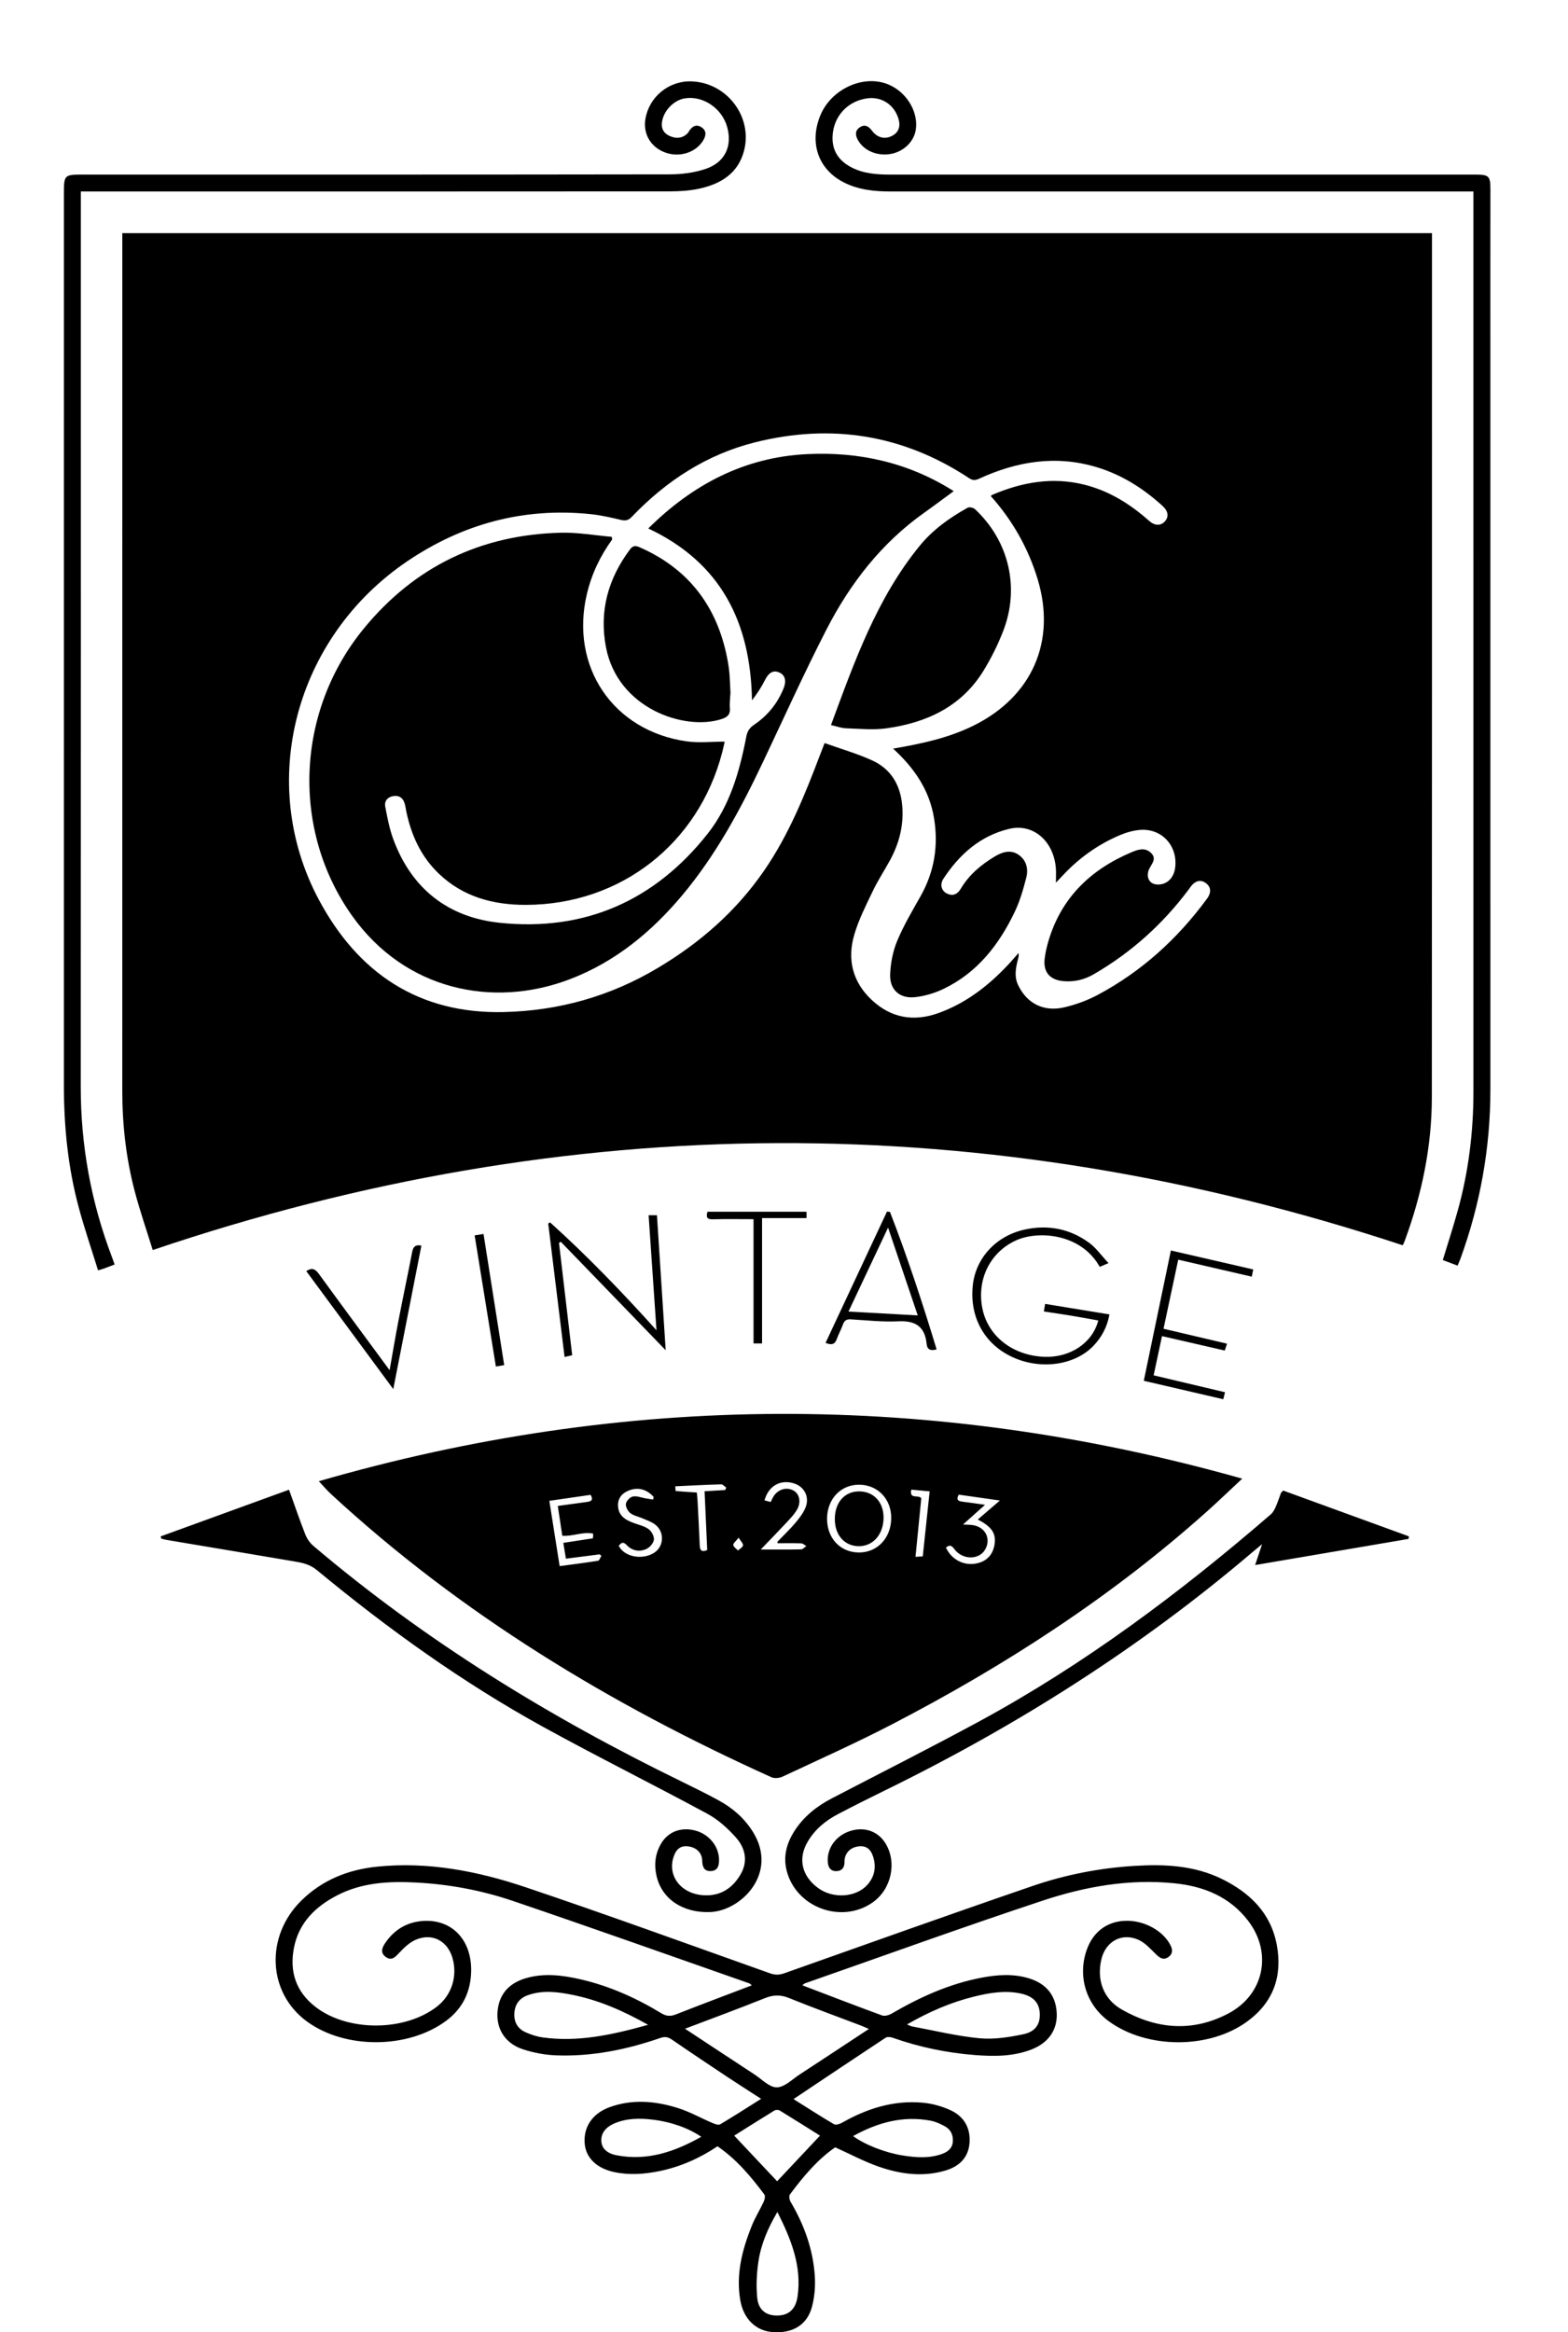 <?xml version="1.0" encoding="utf-8"?>
<!-- Generator: Adobe Illustrator 17.0.0, SVG Export Plug-In . SVG Version: 6.00 Build 0)  -->
<!DOCTYPE svg PUBLIC "-//W3C//DTD SVG 1.1//EN" "http://www.w3.org/Graphics/SVG/1.1/DTD/svg11.dtd">
<svg version="1.1" id="rxvintage_xA0_Image_1_" xmlns="http://www.w3.org/2000/svg" xmlns:xlink="http://www.w3.org/1999/xlink"
	 x="0px" y="0px" width="249.12px" height="370.32px" viewBox="0 0 249.12 370.32" enable-background="new 0 0 249.12 370.32"
	 xml:space="preserve">
<g>
	<path fill="none" d="M0.24,0.24c83.04,0,166.08,0,249.12,0c0,123.44,0,246.88,0,370.32c-83.04,0-166.08,0-249.12,0
		C0.24,247.12,0.24,123.68,0.24,0.24z M19.433,37.023c0,0.486,0,0.875,0,1.265c0,44.955,0.005,89.909-0.006,134.864
		c-0.001,5.426,0.599,10.778,1.981,16.018c0.83,3.145,1.9,6.227,2.856,9.319c66.291-22.405,132.38-22.617,198.599-0.754
		c0.097-0.207,0.212-0.415,0.293-0.634c2.72-7.373,4.326-14.975,4.331-22.845c0.033-45.354,0.021-90.709,0.024-136.063
		c0-0.379,0-0.758,0-1.17C158.093,37.023,88.868,37.023,19.433,37.023z M50.652,235.197c0.715,0.757,1.278,1.429,1.917,2.019
		c20.685,19.105,44.435,33.448,69.984,44.982c0.487,0.22,1.271,0.145,1.776-0.092c5.821-2.727,11.697-5.352,17.4-8.31
		c17.985-9.326,34.898-20.269,50.044-33.809c1.837-1.642,3.61-3.355,5.588-5.198C148.248,220.937,99.482,221.089,50.652,235.197z
		 M127.465,315.237c0.256-0.185,0.341-0.28,0.445-0.317c12.585-4.401,25.123-8.943,37.777-13.135
		c6.734-2.231,13.723-3.47,20.9-2.745c4.669,0.471,8.787,2.132,11.722,5.966c3.9,5.096,2.508,11.726-3.149,14.706
		c-5.718,3.012-11.444,2.5-16.936-0.627c-2.923-1.664-4.007-4.69-3.245-7.952c0.662-2.833,3.183-4.289,5.853-3.137
		c1.103,0.476,1.992,1.507,2.89,2.376c0.594,0.574,1.16,0.893,1.888,0.398c0.654-0.444,0.747-1.065,0.401-1.791
		c-1.145-2.397-4.259-4.107-7.294-3.979c-2.849,0.12-5.019,1.747-6.028,4.521c-1.536,4.22-0.157,8.769,3.461,11.418
		c6.058,4.436,15.966,4.469,22.011,0.041c4.137-3.031,5.611-7.168,4.698-12.124c-0.933-5.068-4.247-8.288-8.684-10.479
		c-4.412-2.179-9.153-2.393-13.946-2.098c-5.535,0.34-10.961,1.401-16.185,3.193c-13.177,4.519-26.296,9.203-39.427,13.853
		c-0.807,0.286-1.472,0.297-2.281,0.01c-12.901-4.584-25.769-9.27-38.743-13.638c-7.644-2.574-15.531-4.131-23.696-3.294
		c-4.594,0.471-8.688,2.11-12.015,5.378c-5.791,5.689-5.368,14.627,0.867,19.192c6.067,4.442,16.055,4.395,22.116-0.083
		c2.48-1.832,3.771-4.297,3.969-7.338c0.35-5.372-2.997-8.989-7.909-8.505c-2.441,0.241-4.36,1.457-5.741,3.502
		c-0.523,0.775-0.774,1.577,0.127,2.203c0.908,0.631,1.459,0.036,2.099-0.65c0.769-0.824,1.656-1.679,2.667-2.107
		c2.6-1.102,5.023,0.19,5.808,2.889c0.841,2.892-0.122,5.924-2.458,7.734c-5.119,3.968-14.119,4.019-19.255,0.087
		c-3.15-2.412-4.22-5.648-3.462-9.46c0.787-3.959,3.403-6.503,6.857-8.289c3.941-2.038,8.195-2.26,12.506-2.037
		c5.259,0.272,10.423,1.231,15.386,2.915c12.549,4.258,25.034,8.704,37.543,13.08c0.136,0.048,0.243,0.178,0.443,0.332
		c-4.08,1.554-8.077,3.05-12.048,4.612c-0.863,0.34-1.522,0.308-2.331-0.183c-4.018-2.437-8.275-4.34-12.874-5.393
		c-2.866-0.656-5.759-1.015-8.654-0.167c-2.835,0.83-4.358,2.732-4.504,5.527c-0.137,2.614,1.28,4.84,4.014,5.747
		c1.682,0.558,3.497,0.903,5.267,0.972c5.698,0.22,11.211-0.897,16.576-2.752c0.732-0.253,1.233-0.177,1.853,0.248
		c2.932,2.014,5.891,3.989,8.854,5.958c1.725,1.146,3.475,2.253,5.328,3.451c-2.232,1.404-4.343,2.766-6.501,4.048
		c-0.267,0.158-0.816-0.032-1.181-0.187c-1.87-0.796-3.665-1.816-5.592-2.416c-3.567-1.111-7.226-1.429-10.835-0.105
		c-2.726,1-4.148,3.179-3.92,5.79c0.195,2.233,1.896,3.9,4.648,4.494c2.427,0.524,4.848,0.346,7.259-0.152
		c3.325-0.687,6.369-2.044,9.194-3.934c3.03,2.076,5.311,4.798,7.441,7.655c0.173,0.233,0.057,0.804-0.098,1.137
		c-0.605,1.302-1.379,2.531-1.911,3.859c-1.515,3.786-2.531,7.676-1.812,11.807c0.515,2.958,2.476,4.851,5.134,5.044
		c3.189,0.232,5.485-1.125,6.255-4.023c0.412-1.552,0.553-3.245,0.45-4.851c-0.274-4.257-1.697-8.183-3.869-11.85
		c-0.178-0.301-0.259-0.899-0.084-1.135c2.127-2.858,4.412-5.574,7.194-7.48c2.362,1.066,4.518,2.22,6.796,3.026
		c3.475,1.229,7.074,1.739,10.711,0.66c2.119-0.628,3.605-1.964,3.822-4.274c0.225-2.398-0.815-4.279-2.966-5.284
		c-1.38-0.644-2.943-1.078-4.459-1.216c-4.613-0.419-8.843,0.918-12.825,3.185c-0.364,0.207-0.987,0.403-1.273,0.235
		c-2.165-1.273-4.276-2.638-6.431-3.991c4.92-3.287,9.76-6.532,14.624-9.74c0.259-0.171,0.762-0.131,1.091-0.015
		c4.245,1.499,8.618,2.413,13.097,2.761c3.038,0.236,6.085,0.246,8.996-0.884c2.712-1.052,4.135-3.129,4.011-5.771
		c-0.131-2.803-1.647-4.7-4.474-5.545c-2.481-0.742-4.992-0.557-7.482-0.083c-5.126,0.975-9.8,3.098-14.282,5.707
		c-0.427,0.249-1.096,0.438-1.517,0.284C135.938,318.49,131.769,316.877,127.465,315.237z M12.84,30.407c0.744,0,1.297,0,1.85,0
		c30.558,0,61.117,0.006,91.675-0.018c1.59-0.001,3.216-0.099,4.762-0.439c3.38-0.744,6.146-2.399,7.084-6.018
		c1.418-5.467-2.825-10.916-8.499-11.012c-3.528-0.059-6.602,2.506-7.176,5.989c-0.389,2.359,0.859,4.467,3.142,5.305
		c2.281,0.837,4.867,0.019,6.032-1.899c0.471-0.775,0.591-1.539-0.252-2.102c-0.787-0.525-1.44-0.203-1.932,0.532
		c-0.111,0.166-0.206,0.352-0.349,0.484c-0.838,0.776-1.796,0.805-2.783,0.363c-0.895-0.401-1.345-1.1-1.233-2.109
		c0.202-1.822,1.834-3.562,3.621-3.86c2.89-0.482,5.92,1.557,6.749,4.54c0.849,3.054-0.349,5.638-3.459,6.67
		c-1.781,0.591-3.751,0.849-5.636,0.852c-31.038,0.05-62.077,0.036-93.115,0.036c-3.169,0-3.168,0-3.168,3.208
		c0,47.117,0.003,94.235-0.003,141.352c-0.001,6.586,0.644,13.098,2.364,19.464c0.902,3.337,2.025,6.613,3.063,9.966
		c0.479-0.142,0.706-0.196,0.924-0.276c0.557-0.204,1.11-0.42,1.712-0.649c-0.16-0.445-0.288-0.818-0.428-1.186
		c-3.321-8.72-4.963-17.733-4.957-27.076c0.027-46.837,0.012-93.675,0.012-140.513C12.84,31.538,12.84,31.064,12.84,30.407z
		 M231.576,200.97c0.189-0.455,0.338-0.776,0.458-1.108c3.158-8.684,4.757-17.641,4.755-26.888
		c-0.008-38.875-0.003-77.75-0.003-116.625c0-8.719-0.007-17.438,0.006-26.157c0.003-2.246-0.188-2.473-2.434-2.473
		c-13.438-0.001-26.876,0-40.315,0c-17.518,0-35.035-0.001-52.553,0.001c-2.134,0-4.245-0.131-6.188-1.133
		c-1.979-1.02-3.112-2.593-3.03-4.893c0.113-3.159,2.324-5.615,5.445-6.071c2.159-0.316,4.079,0.794,4.885,2.822
		c0.553,1.393,0.299,2.444-0.739,3.05c-1.198,0.699-2.457,0.432-3.345-0.767c-0.531-0.717-1.155-1.037-1.935-0.503
		c-0.776,0.532-0.693,1.27-0.276,2.015c0.938,1.678,3.037,2.575,5.18,2.208c1.992-0.34,3.628-1.853,3.976-3.677
		c0.593-3.109-1.657-6.577-4.916-7.577c-3.888-1.194-8.589,1.168-10.218,5.133c-1.789,4.357-0.323,8.559,3.703,10.618
		c2.385,1.22,4.956,1.46,7.576,1.46c30.236,0,60.472,0,90.708,0c0.547,0,1.095,0,1.777,0c0,0.573,0,1.002,0,1.43
		c0,47.154-0.002,94.308,0.002,141.461c0.001,6.39-0.766,12.68-2.469,18.842c-0.73,2.642-1.582,5.251-2.399,7.942
		C229.974,200.365,230.712,200.644,231.576,200.97z M203.867,236.682c-0.242,0.258-0.32,0.305-0.345,0.372
		c-0.284,0.746-0.526,1.51-0.85,2.238c-0.188,0.422-0.431,0.872-0.772,1.167c-14.406,12.44-29.584,23.807-46.361,32.894
		c-7.724,4.184-15.572,8.139-23.366,12.192c-2.419,1.258-4.497,2.904-5.975,5.227c-1.203,1.89-1.775,3.937-1.236,6.17
		c1.431,5.921,8.727,8.638,13.704,5.121c2.976-2.103,3.885-6.38,1.997-9.401c-1.201-1.923-3.389-2.657-5.662-1.9
		c-2.222,0.74-3.641,2.741-3.484,4.895c0.064,0.881,0.456,1.48,1.393,1.452c0.865-0.026,1.265-0.581,1.262-1.432
		c0-0.08-0.007-0.16-0.001-0.24c0.093-1.239,0.94-2.093,2.232-2.255c1.148-0.144,1.91,0.367,2.313,1.614
		c0.534,1.653,0.249,3.184-0.904,4.478c-1.809,2.033-5.452,2.254-7.817,0.53c-2.615-1.906-3.255-4.669-1.675-7.361
		c1.147-1.955,2.837-3.348,4.816-4.384c2.406-1.259,4.832-2.481,7.272-3.673c21.066-10.29,40.737-22.732,58.61-37.952
		c0.404-0.344,0.818-0.677,1.502-1.242c-0.428,1.279-0.736,2.199-1.11,3.316c8.247-1.405,16.314-2.779,24.381-4.153
		c0.019-0.133,0.038-0.266,0.057-0.399C217.154,241.521,210.461,239.083,203.867,236.682z M25.531,243.959
		c0.03,0.118,0.061,0.236,0.091,0.354c0.27,0.068,0.537,0.154,0.811,0.2c6.815,1.147,13.633,2.281,20.446,3.442
		c1.25,0.213,2.369,0.449,3.502,1.385c11.267,9.311,23.114,17.827,35.937,24.881c8.607,4.735,17.414,9.106,26.057,13.778
		c1.709,0.924,3.258,2.317,4.555,3.782c1.486,1.677,1.961,3.769,0.71,5.887c-1.329,2.25-3.291,3.463-5.958,3.267
		c-3.493-0.257-5.636-3.053-4.682-6.033c0.427-1.335,1.162-1.872,2.353-1.718c1.293,0.166,2.179,1.014,2.211,2.264
		c0.025,0.984,0.314,1.714,1.402,1.654c1.089-0.061,1.286-0.895,1.274-1.818c-0.025-2.101-1.575-4.018-3.736-4.605
		c-2.286-0.62-4.37,0.163-5.493,2.099c-0.927,1.598-1.11,3.329-0.701,5.103c0.845,3.671,4.177,5.876,8.471,5.735
		c4.954-0.163,10.958-6.169,6.825-12.764c-1.349-2.153-3.213-3.77-5.423-4.971c-1.894-1.03-3.828-1.99-5.767-2.934
		c-21.001-10.221-40.788-22.341-58.637-37.487c-0.545-0.462-1.004-1.134-1.267-1.801c-0.89-2.26-1.673-4.563-2.593-7.113
		C39.069,239.035,32.3,241.497,25.531,243.959z M176.117,200.569c-1.154-1.232-1.985-2.438-3.102-3.25
		c-3.064-2.228-6.552-2.893-10.247-2.072c-4.562,1.014-7.772,4.552-8.217,8.896c-0.515,5.022,1.851,9.287,6.293,11.342
		c4.455,2.061,9.868,1.335,12.847-1.753c1.32-1.369,2.203-2.975,2.577-5.018c-3.461-0.567-6.794-1.113-10.217-1.673
		c-0.078,0.459-0.134,0.789-0.205,1.207c1.512,0.229,2.93,0.43,4.341,0.663c1.435,0.237,2.865,0.507,4.306,0.764
		c-0.919,3.577-4.477,5.923-8.55,5.771c-5.092-0.19-9.065-3.337-9.895-7.837c-0.848-4.599,1.357-8.854,5.428-10.673
		c3.515-1.571,10.292-1.076,13.247,4.223C175.033,201.028,175.35,200.893,176.117,200.569z M103.05,192.965
		c0.418,6.101,0.828,12.07,1.253,18.268c-5.488-6.096-11.005-11.815-16.913-17.136c-0.097,0.063-0.193,0.125-0.29,0.188
		c0.862,7.031,1.725,14.062,2.599,21.184c0.517-0.116,0.844-0.19,1.211-0.272c-0.706-6.005-1.402-11.922-2.098-17.839
		c0.097-0.057,0.194-0.115,0.292-0.172c5.473,5.656,10.947,11.312,16.66,17.216c-0.474-7.331-0.929-14.362-1.387-21.436
		C103.938,192.965,103.59,192.965,103.05,192.965z M187.194,200.02c3.971,0.918,7.797,1.802,11.678,2.699
		c0.083-0.399,0.145-0.698,0.239-1.145c-4.373-1.006-8.699-2.002-13.084-3.011c-1.469,7.057-2.887,13.871-4.306,20.689
		c4.314,1.001,8.453,1.962,12.63,2.931c0.095-0.388,0.169-0.689,0.273-1.112c-3.765-0.891-7.479-1.771-11.338-2.685
		c0.446-2.091,0.882-4.131,1.329-6.227c3.41,0.784,6.665,1.533,9.968,2.292c0.123-0.364,0.221-0.656,0.367-1.088
		c-3.382-0.795-6.699-1.575-10.093-2.373C185.633,207.351,186.387,203.81,187.194,200.02z M148.808,214.268
		c-2.248-7.406-4.642-14.684-7.412-21.831c-0.158-0.02-0.315-0.041-0.473-0.061c-3.251,6.946-6.501,13.892-9.76,20.854
		c1.024,0.434,1.501,0.185,1.791-0.625c0.282-0.788,0.7-1.527,0.979-2.316c0.225-0.636,0.585-0.833,1.249-0.793
		c2.515,0.149,5.042,0.434,7.546,0.31c2.737-0.135,4.233,0.857,4.496,3.618C147.308,214.299,147.857,214.536,148.808,214.268z
		 M62.482,220.572c1.525-7.777,2.995-15.272,4.468-22.784c-0.888-0.184-1.293,0.122-1.457,0.974
		c-0.695,3.605-1.463,7.196-2.159,10.801c-0.519,2.685-0.968,5.383-1.436,8.004c-3.757-5.101-7.534-10.196-11.265-15.324
		c-0.596-0.819-1.152-0.954-1.973-0.404C53.245,208.052,57.797,214.222,62.482,220.572z M119.72,193.588c0,6.597,0,13.163,0,19.735
		c0.627,0,0.974,0,1.354,0c0-6.627,0-13.198,0-19.905c2.353,0,4.688,0,7.063,0c0-0.409,0.009-0.681-0.007-0.952
		c-0.003-0.058-0.096-0.111-0.045-0.056c-5.321,0-10.535,0-15.687,0c-0.282,1.025,0.067,1.219,0.869,1.197
		C115.295,193.551,117.326,193.588,119.72,193.588z M80.106,216.764c-1.111-7.046-2.192-13.897-3.284-20.825
		c-0.543,0.086-0.946,0.15-1.412,0.224c1.136,7.009,2.246,13.862,3.374,20.827C79.23,216.914,79.6,216.85,80.106,216.764z"/>
	<path d="M19.433,37.023c69.435,0,138.66,0,208.078,0c0,0.412,0,0.791,0,1.17c-0.003,45.354,0.009,90.709-0.024,136.063
		c-0.006,7.87-1.611,15.472-4.331,22.845c-0.081,0.22-0.196,0.427-0.293,0.634c-66.219-21.864-132.308-21.651-198.599,0.754
		c-0.957-3.093-2.027-6.174-2.856-9.319c-1.382-5.24-1.982-10.592-1.981-16.018c0.01-44.955,0.006-89.909,0.006-134.864
		C19.433,37.898,19.433,37.509,19.433,37.023z M141.893,118.871c4.499-0.767,8.827-1.688,12.841-3.683
		c9.236-4.591,13.113-13.352,10.126-23.216c-1.485-4.904-3.97-9.312-7.452-13.214c0.109-0.078,0.197-0.167,0.304-0.212
		c4.714-1.996,9.546-2.855,14.62-1.572c3.937,0.996,7.25,3.076,10.248,5.742c0.876,0.779,1.806,0.793,2.448,0.12
		c0.708-0.742,0.61-1.649-0.326-2.502c-3.082-2.809-6.539-4.987-10.564-6.182c-6.425-1.908-12.568-0.889-18.534,1.839
		c-0.577,0.264-0.995,0.359-1.623-0.056c-10.495-6.93-21.913-8.734-34.035-5.694c-7.669,1.923-14.101,6.116-19.549,11.809
		c-0.553,0.578-1.003,0.683-1.751,0.504c-1.59-0.381-3.199-0.748-4.821-0.915c-10.612-1.094-20.319,1.534-29.101,7.471
		c-17.891,12.096-23.983,35.2-14.062,53.761c6.22,11.637,15.875,18.14,29.348,17.833c8.705-0.198,16.889-2.467,24.491-6.998
		c6.757-4.027,12.47-9.023,16.922-15.491c3.909-5.68,6.458-12.01,8.883-18.404c0.191-0.504,0.39-1.004,0.707-1.819
		c2.607,0.932,5.142,1.658,7.518,2.734c3.01,1.363,4.529,3.892,4.812,7.197c0.265,3.095-0.46,5.949-1.923,8.641
		c-0.896,1.65-1.937,3.227-2.746,4.916c-1.083,2.26-2.238,4.529-2.943,6.918c-1.165,3.944-0.275,7.553,2.799,10.41
		c3.065,2.849,6.634,3.47,10.569,2.056c4.315-1.55,7.83-4.259,10.947-7.542c0.612-0.645,1.185-1.328,1.776-1.994
		c0.076,0.368,0.003,0.631-0.065,0.896c-0.362,1.404-0.67,2.793,0.009,4.21c1.391,2.903,4.044,4.291,7.352,3.513
		c1.806-0.425,3.613-1.081,5.25-1.951c6.964-3.702,12.673-8.878,17.342-15.217c0.118-0.16,0.235-0.325,0.325-0.502
		c0.403-0.785,0.276-1.504-0.416-2.03c-0.743-0.565-1.501-0.456-2.153,0.206c-0.223,0.226-0.395,0.501-0.586,0.757
		c-4.126,5.514-9.136,10.035-15.105,13.488c-1.503,0.87-3.094,1.25-4.825,1.097c-2.17-0.191-3.245-1.455-2.968-3.629
		c0.12-0.946,0.337-1.89,0.611-2.804c2.068-6.89,6.756-11.338,13.243-14.062c0.988-0.415,2.098-0.776,3.038,0.136
		c0.977,0.947,0.07,1.744-0.303,2.572c-0.049,0.109-0.1,0.22-0.129,0.335c-0.338,1.319,0.431,2.223,1.785,2.102
		c1.333-0.119,2.283-1.14,2.479-2.665c0.438-3.411-2.053-6.218-5.47-6.007c-1.128,0.07-2.288,0.406-3.336,0.85
		c-3.543,1.502-6.6,3.725-9.211,6.556c-0.244,0.265-0.494,0.525-0.927,0.985c0-0.966,0.04-1.608-0.006-2.244
		c-0.315-4.345-3.584-7.223-7.417-6.307c-4.588,1.097-7.904,4.043-10.444,7.907c-0.615,0.935-0.329,1.926,0.545,2.356
		c0.972,0.478,1.694,0.106,2.214-0.769c1.325-2.228,3.251-3.83,5.437-5.133c1.172-0.699,2.478-1.107,3.727-0.253
		c1.264,0.865,1.589,2.251,1.235,3.635c-0.473,1.844-1.011,3.71-1.828,5.42c-2.501,5.233-5.951,9.683-11.326,12.251
		c-1.413,0.675-3.005,1.154-4.558,1.314c-2.41,0.248-4.004-1.191-3.916-3.604c0.066-1.794,0.427-3.674,1.114-5.325
		c1.023-2.458,2.402-4.774,3.715-7.102c2.19-3.883,2.863-7.996,2.146-12.379C147.668,125.46,145.284,121.972,141.893,118.871z"/>
	<path d="M50.652,235.197c48.831-14.107,97.597-14.26,146.709-0.406c-1.978,1.843-3.751,3.556-5.588,5.198
		c-15.146,13.54-32.059,24.482-50.044,33.809c-5.703,2.958-11.579,5.583-17.4,8.31c-0.505,0.237-1.289,0.312-1.776,0.092
		c-25.549-11.535-49.299-25.878-69.984-44.982C51.93,236.626,51.366,235.953,50.652,235.197z M136.436,246.516
		c2.942,0.024,5.124-2.276,5.158-5.436c0.033-3.049-2.149-5.324-5.11-5.327c-2.911-0.003-5.064,2.272-5.082,5.372
		C131.384,244.239,133.487,246.491,136.436,246.516z M89.497,244.988c1.652-0.253,3.181-0.488,4.711-0.722
		c0.012-0.245,0.025-0.49,0.037-0.736c-1.575-0.38-3.25,0.468-4.91,0.326c-0.239-1.582-0.469-3.105-0.714-4.732
		c1.604-0.22,3.1-0.428,4.597-0.629c0.63-0.085,1.137-0.236,0.616-1.133c-2.126,0.309-4.281,0.622-6.558,0.952
		c0.555,3.507,1.088,6.881,1.639,10.365c2.099-0.282,4.11-0.53,6.11-0.853c0.21-0.034,0.349-0.511,0.52-0.782
		c-0.092-0.077-0.183-0.155-0.275-0.232c-1.765,0.226-3.53,0.452-5.359,0.687C89.769,246.634,89.647,245.897,89.497,244.988z
		 M150.289,245.732c0.811,1.786,2.6,2.804,4.47,2.582c1.798-0.213,2.944-1.277,3.24-3.01c0.305-1.785-0.408-2.877-2.654-4.021
		c1.107-0.95,2.201-1.891,3.516-3.02c-2.4-0.342-4.479-0.638-6.538-0.931c-0.406,0.72-0.199,1.017,0.5,1.103
		c1.167,0.143,2.33,0.32,3.679,0.509c-1.221,1.091-2.289,2.046-3.5,3.128c0.747,0.05,1.231,0.032,1.694,0.121
		c1.904,0.364,2.765,2.186,1.835,3.831c-0.957,1.691-3.571,1.711-4.883-0.018C151.246,245.476,150.942,245.191,150.289,245.732z
		 M122.45,238.497c0.149-0.31,0.242-0.528,0.355-0.734c0.687-1.244,2.11-1.718,3.256-1.089c0.97,0.532,1.26,1.863,0.553,3.064
		c-0.399,0.678-0.954,1.276-1.496,1.857c-1.32,1.415-2.672,2.8-4.252,4.448c2.376,0,4.399,0.021,6.42-0.024
		c0.277-0.006,0.547-0.343,0.821-0.526c-0.269-0.148-0.533-0.415-0.807-0.425c-1.258-0.046-2.519-0.02-3.763-0.02
		c-0.013-0.179-0.032-0.229-0.016-0.246c0.94-0.979,1.933-1.914,2.811-2.947c0.637-0.75,1.275-1.566,1.642-2.463
		c0.684-1.671-0.164-3.312-1.804-3.84c-2.157-0.694-4.082,0.378-4.707,2.687C121.756,238.316,122.052,238.393,122.45,238.497z
		 M103.772,238.113c0.026-0.141,0.053-0.282,0.079-0.424c-1.128-1.237-2.522-1.601-3.988-0.999
		c-1.052,0.432-1.706,1.203-1.672,2.384c0.047,1.646,1.216,2.299,2.562,2.783c0.786,0.282,1.655,0.475,2.304,0.955
		c0.462,0.342,0.888,1.124,0.834,1.66c-0.053,0.533-0.626,1.211-1.146,1.461c-1.128,0.541-2.295,0.338-3.186-0.603
		c-0.583-0.616-0.889-0.334-1.253,0.13c0.907,1.786,3.725,2.262,5.569,1.136c1.655-1.01,1.748-3.414,0.152-4.564
		c-0.571-0.411-1.274-0.644-1.929-0.93c-0.656-0.287-1.419-0.421-1.962-0.844c-0.4-0.311-0.767-1.018-0.696-1.479
		c0.069-0.452,0.663-1.07,1.114-1.156c0.633-0.121,1.347,0.185,2.027,0.303C102.976,237.994,103.374,238.051,103.772,238.113z
		 M107.287,236.006c0.033,0.392,0.035,0.749,0.068,0.752c1.099,0.097,2.201,0.161,3.353,0.233c0.044,0.472,0.099,0.905,0.121,1.34
		c0.121,2.35,0.245,4.701,0.343,7.052c0.032,0.761,0.273,1.134,1.189,0.747c-0.138-3.065-0.277-6.151-0.421-9.339
		c1.175-0.07,2.227-0.132,3.279-0.195c0.054-0.128,0.108-0.257,0.162-0.385c-0.268-0.181-0.542-0.524-0.805-0.516
		C112.189,235.76,109.803,235.889,107.287,236.006z M146.372,237.904c-0.295,2.985-0.603,6.089-0.921,9.3
		c0.489-0.029,0.816-0.048,1.155-0.067c0.368-3.471,0.724-6.83,1.095-10.326c-1.056-0.1-1.979-0.187-2.921-0.276
		C144.459,238.167,145.894,237.262,146.372,237.904z M117.355,244.165c-0.433,0.555-0.877,0.877-0.852,1.158
		c0.027,0.313,0.481,0.588,0.748,0.88c0.282-0.269,0.737-0.507,0.795-0.818C118.098,245.108,117.708,244.75,117.355,244.165z"/>
	<path d="M127.465,315.237c4.305,1.639,8.474,3.252,12.671,4.787c0.421,0.154,1.09-0.035,1.517-0.284
		c4.482-2.609,9.155-4.732,14.282-5.707c2.491-0.474,5.001-0.658,7.482,0.083c2.827,0.845,4.342,2.741,4.474,5.545
		c0.124,2.642-1.3,4.719-4.011,5.771c-2.911,1.129-5.958,1.12-8.996,0.884c-4.479-0.348-8.852-1.262-13.097-2.761
		c-0.328-0.116-0.831-0.156-1.091,0.015c-4.865,3.208-9.705,6.453-14.624,9.74c2.155,1.353,4.266,2.718,6.431,3.991
		c0.286,0.168,0.909-0.028,1.273-0.235c3.981-2.267,8.212-3.603,12.825-3.185c1.516,0.138,3.079,0.571,4.459,1.216
		c2.151,1.004,3.191,2.886,2.966,5.284c-0.217,2.311-1.703,3.646-3.822,4.274c-3.637,1.078-7.236,0.569-10.711-0.66
		c-2.279-0.806-4.435-1.96-6.796-3.026c-2.782,1.906-5.067,4.622-7.194,7.48c-0.175,0.236-0.095,0.834,0.084,1.135
		c2.172,3.667,3.595,7.593,3.869,11.85c0.103,1.606-0.038,3.299-0.45,4.851c-0.77,2.898-3.066,4.255-6.255,4.023
		c-2.658-0.193-4.619-2.086-5.134-5.044c-0.719-4.131,0.297-8.021,1.812-11.807c0.531-1.328,1.306-2.558,1.911-3.859
		c0.155-0.333,0.271-0.904,0.098-1.137c-2.13-2.856-4.41-5.578-7.441-7.655c-2.825,1.89-5.869,3.247-9.194,3.934
		c-2.411,0.498-4.832,0.676-7.259,0.152c-2.752-0.595-4.453-2.261-4.648-4.494c-0.228-2.61,1.194-4.79,3.92-5.79
		c3.609-1.324,7.267-1.006,10.835,0.105c1.927,0.6,3.722,1.62,5.592,2.416c0.365,0.155,0.914,0.346,1.181,0.187
		c2.158-1.282,4.27-2.644,6.501-4.048c-1.853-1.198-3.603-2.306-5.328-3.451c-2.963-1.969-5.922-3.944-8.854-5.958
		c-0.62-0.426-1.121-0.501-1.853-0.248c-5.366,1.854-10.879,2.972-16.576,2.752c-1.77-0.068-3.585-0.414-5.267-0.972
		c-2.734-0.907-4.151-3.133-4.014-5.747c0.146-2.795,1.669-4.696,4.504-5.527c2.894-0.848,5.788-0.489,8.654,0.167
		c4.599,1.053,8.856,2.956,12.874,5.393c0.809,0.491,1.468,0.522,2.331,0.183c3.971-1.562,7.968-3.057,12.048-4.612
		c-0.201-0.153-0.307-0.284-0.443-0.332c-12.509-4.377-24.994-8.822-37.543-13.08c-4.963-1.684-10.127-2.643-15.386-2.915
		c-4.311-0.223-8.566-0.001-12.506,2.037c-3.453,1.786-6.07,4.331-6.857,8.289c-0.758,3.812,0.312,7.048,3.462,9.46
		c5.136,3.931,14.136,3.88,19.255-0.087c2.335-1.81,3.299-4.842,2.458-7.734c-0.785-2.699-3.208-3.991-5.808-2.889
		c-1.011,0.429-1.898,1.284-2.667,2.107c-0.64,0.685-1.191,1.281-2.099,0.65c-0.901-0.626-0.65-1.428-0.127-2.203
		c1.381-2.045,3.3-3.261,5.741-3.502c4.912-0.485,8.259,3.133,7.909,8.505c-0.198,3.041-1.489,5.506-3.969,7.338
		c-6.061,4.478-16.049,4.524-22.116,0.083c-6.235-4.565-6.658-13.503-0.867-19.192c3.327-3.269,7.421-4.907,12.015-5.378
		c8.166-0.837,16.053,0.721,23.696,3.294c12.974,4.368,25.842,9.054,38.743,13.638c0.809,0.288,1.474,0.276,2.281-0.01
		c13.131-4.65,26.251-9.335,39.427-13.853c5.224-1.791,10.65-2.852,16.185-3.193c4.793-0.295,9.534-0.08,13.946,2.098
		c4.437,2.191,7.751,5.411,8.684,10.479c0.913,4.957-0.561,9.094-4.698,12.124c-6.045,4.428-15.954,4.395-22.011-0.041
		c-3.618-2.649-4.996-7.198-3.461-11.418c1.009-2.773,3.179-4.401,6.028-4.521c3.035-0.128,6.15,1.582,7.294,3.979
		c0.347,0.726,0.253,1.347-0.401,1.791c-0.729,0.495-1.294,0.177-1.888-0.398c-0.899-0.869-1.788-1.9-2.89-2.376
		c-2.67-1.151-5.191,0.305-5.853,3.137c-0.762,3.261,0.322,6.288,3.245,7.952c5.492,3.126,11.218,3.639,16.936,0.627
		c5.657-2.98,7.049-9.61,3.149-14.706c-2.935-3.835-7.053-5.495-11.722-5.966c-7.177-0.725-14.165,0.514-20.9,2.745
		c-12.654,4.192-25.192,8.734-37.777,13.135C127.805,314.958,127.721,315.052,127.465,315.237z M108.834,322.137
		c3.836,2.525,7.428,4.9,11.033,7.256c1.168,0.763,2.376,2.066,3.551,2.051c1.231-0.016,2.466-1.288,3.663-2.067
		c3.607-2.349,7.196-4.726,10.962-7.204c-0.561-0.242-0.912-0.409-1.275-0.547c-3.8-1.446-7.626-2.828-11.392-4.36
		c-1.356-0.552-2.504-0.528-3.851,0.014C117.426,318.93,113.275,320.449,108.834,322.137z M144.108,321.451
		c0.379,0.156,0.577,0.28,0.79,0.319c3.563,0.66,7.107,1.535,10.701,1.878c2.289,0.219,4.695-0.157,6.971-0.633
		c2.017-0.422,2.746-1.691,2.617-3.447c-0.12-1.638-1.101-2.621-3.036-3.028c-2.491-0.523-4.925-0.111-7.342,0.48
		C151.073,317.936,147.588,319.454,144.108,321.451z M102.968,321.514c-4.002-2.248-7.853-3.923-12.038-4.761
		c-2.368-0.474-4.742-0.779-7.091,0.068c-1.337,0.482-2.049,1.464-2.12,2.897c-0.07,1.396,0.546,2.426,1.788,2.979
		c0.863,0.385,1.799,0.694,2.732,0.822C91.865,324.291,97.269,323.109,102.968,321.514z M123.51,351.235
		c-1.527,2.586-2.604,5.13-3.014,7.867c-0.286,1.908-0.378,3.896-0.184,5.81c0.204,2.015,1.591,2.906,3.536,2.748
		c1.593-0.13,2.594-1.109,2.868-3.022C127.403,359.848,125.713,355.612,123.51,351.235z M116.649,339.114
		c2.321,2.466,4.607,4.894,6.819,7.243c2.208-2.348,4.49-4.775,6.812-7.245c-2.073-1.301-4.224-2.665-6.399-3.99
		c-0.21-0.128-0.635-0.123-0.847,0.006C120.86,336.455,118.71,337.82,116.649,339.114z M135.533,339.184
		c1.956,1.416,5.118,2.635,7.871,3.076c2.107,0.338,4.209,0.498,6.271-0.244c0.92-0.331,1.632-0.905,1.709-1.951
		c0.076-1.033-0.325-1.919-1.241-2.422c-0.723-0.397-1.513-0.762-2.315-0.911C143.461,335.921,139.455,337.016,135.533,339.184z
		 M111.412,339.296c-1.999-1.369-4.703-2.357-7.731-2.724c-2.034-0.246-4.075-0.234-6.018,0.58c-1.477,0.619-2.212,1.63-2.123,2.868
		c0.08,1.107,0.87,1.921,2.475,2.222C102.865,343.154,107.197,341.675,111.412,339.296z"/>
	<path d="M12.84,30.407c0,0.657,0,1.13,0,1.604c0,46.838,0.014,93.675-0.012,140.513c-0.005,9.343,1.636,18.356,4.957,27.076
		c0.14,0.368,0.268,0.741,0.428,1.186c-0.602,0.229-1.154,0.445-1.712,0.649c-0.218,0.08-0.445,0.134-0.924,0.276
		c-1.038-3.353-2.162-6.63-3.063-9.966c-1.72-6.366-2.365-12.878-2.364-19.464c0.006-47.117,0.003-94.235,0.003-141.352
		c0-3.208-0.001-3.208,3.168-3.208c31.038,0,62.077,0.014,93.115-0.036c1.885-0.003,3.855-0.261,5.636-0.852
		c3.11-1.032,4.308-3.616,3.459-6.67c-0.829-2.983-3.859-5.021-6.749-4.54c-1.787,0.298-3.419,2.037-3.621,3.86
		c-0.112,1.009,0.338,1.709,1.233,2.109c0.987,0.442,1.946,0.413,2.783-0.363c0.143-0.133,0.238-0.319,0.349-0.484
		c0.492-0.735,1.145-1.057,1.932-0.532c0.843,0.563,0.723,1.327,0.252,2.102c-1.165,1.918-3.752,2.736-6.032,1.899
		c-2.283-0.838-3.531-2.945-3.142-5.305c0.574-3.483,3.648-6.049,7.176-5.989c5.674,0.095,9.917,5.545,8.499,11.012
		c-0.939,3.619-3.705,5.274-7.084,6.018c-1.546,0.34-3.172,0.437-4.762,0.439c-30.558,0.024-61.117,0.018-91.675,0.018
		C14.137,30.407,13.584,30.407,12.84,30.407z"/>
	<path d="M231.576,200.97c-0.864-0.327-1.602-0.605-2.348-0.887c0.817-2.691,1.669-5.3,2.399-7.942
		c1.703-6.161,2.469-12.451,2.469-18.842c-0.004-47.154-0.002-94.308-0.002-141.461c0-0.428,0-0.857,0-1.43c-0.682,0-1.23,0-1.777,0
		c-30.236,0-60.472,0-90.708,0c-2.619,0-5.191-0.24-7.576-1.46c-4.026-2.059-5.492-6.261-3.703-10.618
		c1.628-3.965,6.33-6.327,10.218-5.133c3.258,1,5.508,4.468,4.916,7.577c-0.348,1.824-1.983,3.337-3.976,3.677
		c-2.143,0.366-4.242-0.53-5.18-2.208c-0.416-0.745-0.499-1.484,0.276-2.015c0.78-0.534,1.404-0.215,1.935,0.503
		c0.888,1.199,2.147,1.466,3.345,0.767c1.037-0.605,1.292-1.657,0.739-3.05c-0.806-2.028-2.727-3.138-4.885-2.822
		c-3.12,0.456-5.331,2.911-5.445,6.071c-0.083,2.3,1.051,3.873,3.03,4.893c1.943,1.001,4.054,1.133,6.188,1.133
		c17.518-0.002,35.035-0.001,52.553-0.001c13.438,0,26.876,0,40.315,0c2.246,0,2.437,0.227,2.434,2.473
		c-0.013,8.719-0.006,17.438-0.006,26.157c0,38.875-0.005,77.75,0.003,116.625c0.002,9.247-1.597,18.204-4.755,26.888
		C231.913,200.194,231.765,200.515,231.576,200.97z"/>
	<path d="M203.867,236.682c6.593,2.401,13.287,4.839,19.98,7.276c-0.019,0.133-0.038,0.266-0.057,0.399
		c-8.067,1.374-16.133,2.748-24.381,4.153c0.374-1.117,0.682-2.037,1.11-3.316c-0.684,0.565-1.098,0.897-1.502,1.242
		c-17.873,15.22-37.544,27.662-58.61,37.952c-2.44,1.192-4.866,2.414-7.272,3.673c-1.979,1.035-3.668,2.429-4.816,4.384
		c-1.58,2.692-0.94,5.455,1.675,7.361c2.366,1.724,6.008,1.503,7.817-0.53c1.152-1.294,1.438-2.825,0.904-4.478
		c-0.403-1.247-1.165-1.758-2.313-1.614c-1.292,0.162-2.138,1.016-2.232,2.255c-0.006,0.079,0,0.16,0.001,0.24
		c0.003,0.852-0.397,1.406-1.262,1.432c-0.937,0.028-1.329-0.572-1.393-1.452c-0.156-2.154,1.263-4.155,3.484-4.895
		c2.273-0.757,4.461-0.023,5.662,1.9c1.888,3.021,0.979,7.298-1.997,9.401c-4.978,3.517-12.273,0.8-13.704-5.121
		c-0.54-2.233,0.033-4.279,1.236-6.17c1.477-2.322,3.556-3.969,5.975-5.227c7.795-4.053,15.642-8.009,23.366-12.192
		c16.776-9.087,31.954-20.455,46.361-32.894c0.341-0.295,0.584-0.744,0.772-1.167c0.324-0.728,0.566-1.492,0.85-2.238
		C203.548,236.987,203.625,236.94,203.867,236.682z"/>
	<path d="M25.531,243.959c6.769-2.462,13.538-4.923,20.387-7.414c0.92,2.551,1.703,4.853,2.593,7.113
		c0.263,0.667,0.722,1.339,1.267,1.801c17.849,15.147,37.636,27.267,58.637,37.487c1.939,0.944,3.873,1.904,5.767,2.934
		c2.21,1.201,4.074,2.818,5.423,4.971c4.134,6.595-1.87,12.601-6.825,12.764c-4.293,0.141-7.626-2.064-8.471-5.735
		c-0.408-1.773-0.225-3.504,0.701-5.103c1.122-1.936,3.207-2.719,5.493-2.099c2.162,0.587,3.711,2.504,3.736,4.605
		c0.011,0.923-0.185,1.758-1.274,1.818c-1.088,0.061-1.377-0.67-1.402-1.654c-0.032-1.249-0.918-2.097-2.211-2.264
		c-1.191-0.153-1.926,0.384-2.353,1.718c-0.954,2.98,1.189,5.776,4.682,6.033c2.667,0.196,4.629-1.017,5.958-3.267
		c1.251-2.118,0.776-4.21-0.71-5.887c-1.298-1.465-2.847-2.858-4.555-3.782c-8.643-4.672-17.45-9.043-26.057-13.778
		c-12.822-7.054-24.669-15.57-35.937-24.881c-1.133-0.936-2.251-1.172-3.502-1.385c-6.813-1.161-13.631-2.295-20.446-3.442
		c-0.274-0.046-0.541-0.133-0.811-0.2C25.592,244.195,25.562,244.077,25.531,243.959z"/>
	<path d="M176.117,200.569c-0.767,0.324-1.084,0.458-1.395,0.59c-2.955-5.298-9.732-5.793-13.247-4.223
		c-4.07,1.819-6.276,6.074-5.428,10.673c0.83,4.5,4.803,7.647,9.895,7.837c4.073,0.152,7.631-2.194,8.55-5.771
		c-1.441-0.257-2.87-0.527-4.306-0.764c-1.412-0.233-2.829-0.433-4.341-0.663c0.071-0.418,0.127-0.748,0.205-1.207
		c3.423,0.56,6.756,1.106,10.217,1.673c-0.374,2.044-1.257,3.65-2.577,5.018c-2.979,3.087-8.391,3.814-12.847,1.753
		c-4.442-2.055-6.809-6.32-6.293-11.342c0.446-4.343,3.655-7.882,8.217-8.896c3.696-0.821,7.183-0.156,10.247,2.072
		C174.132,198.132,174.963,199.338,176.117,200.569z"/>
	<path d="M103.05,192.965c0.54,0,0.888,0,1.326,0c0.458,7.074,0.913,14.105,1.387,21.436c-5.713-5.904-11.187-11.56-16.66-17.216
		c-0.097,0.057-0.194,0.115-0.292,0.172c0.696,5.917,1.392,11.833,2.098,17.839c-0.367,0.082-0.694,0.156-1.211,0.272
		c-0.874-7.122-1.736-14.153-2.599-21.184c0.097-0.063,0.193-0.125,0.29-0.188c5.909,5.322,11.425,11.041,16.913,17.136
		C103.877,205.035,103.468,199.066,103.05,192.965z"/>
	<path d="M187.194,200.02c-0.807,3.79-1.561,7.331-2.336,10.97c3.394,0.798,6.711,1.578,10.093,2.373
		c-0.146,0.432-0.245,0.724-0.367,1.088c-3.302-0.759-6.558-1.508-9.968-2.292c-0.447,2.097-0.883,4.136-1.329,6.227
		c3.859,0.914,7.573,1.793,11.338,2.685c-0.104,0.423-0.178,0.724-0.273,1.112c-4.177-0.969-8.316-1.93-12.63-2.931
		c1.419-6.818,2.837-13.632,4.306-20.689c4.385,1.009,8.711,2.005,13.084,3.011c-0.093,0.447-0.155,0.746-0.239,1.145
		C194.991,201.822,191.165,200.938,187.194,200.02z"/>
	<path d="M148.808,214.268c-0.95,0.269-1.499,0.031-1.583-0.844c-0.263-2.761-1.759-3.752-4.496-3.618
		c-2.505,0.123-5.032-0.161-7.546-0.31c-0.665-0.039-1.024,0.158-1.249,0.793c-0.279,0.789-0.697,1.528-0.979,2.316
		c-0.29,0.81-0.767,1.059-1.791,0.625c3.258-6.962,6.509-13.908,9.76-20.854c0.158,0.02,0.315,0.041,0.473,0.061
		C144.166,199.584,146.559,206.861,148.808,214.268z M141.095,194.928c-2.171,4.602-4.208,8.92-6.289,13.333
		c3.736,0.207,7.264,0.402,11.003,0.609C144.221,204.175,142.706,199.693,141.095,194.928z"/>
	<path d="M62.482,220.572c-4.685-6.35-9.237-12.519-13.822-18.734c0.822-0.55,1.378-0.414,1.973,0.404
		c3.731,5.128,7.507,10.223,11.265,15.324c0.468-2.621,0.917-5.319,1.436-8.004c0.696-3.605,1.464-7.196,2.159-10.801
		c0.164-0.852,0.57-1.158,1.457-0.974C65.477,205.3,64.007,212.795,62.482,220.572z"/>
	<path d="M119.72,193.588c-2.394,0-4.425-0.037-6.453,0.018c-0.802,0.022-1.15-0.172-0.869-1.197c5.152,0,10.366,0,15.687,0
		c-0.051-0.055,0.041-0.002,0.045,0.056c0.016,0.271,0.007,0.544,0.007,0.952c-2.375,0-4.71,0-7.063,0c0,6.707,0,13.278,0,19.905
		c-0.38,0-0.727,0-1.354,0C119.72,206.751,119.72,200.185,119.72,193.588z"/>
	<path d="M80.106,216.764c-0.505,0.086-0.876,0.149-1.322,0.226c-1.128-6.965-2.239-13.817-3.374-20.827
		c0.466-0.074,0.869-0.138,1.412-0.224C77.914,202.867,78.995,209.719,80.106,216.764z"/>
	<path fill="none" d="M141.893,118.871c3.391,3.101,5.775,6.589,6.507,11.063c0.717,4.383,0.044,8.496-2.146,12.379
		c-1.313,2.328-2.692,4.644-3.715,7.102c-0.687,1.651-1.048,3.532-1.114,5.325c-0.088,2.413,1.506,3.852,3.916,3.604
		c1.552-0.16,3.145-0.639,4.558-1.314c5.375-2.568,8.825-7.018,11.326-12.251c0.817-1.71,1.355-3.576,1.828-5.42
		c0.355-1.383,0.03-2.77-1.235-3.635c-1.249-0.854-2.554-0.446-3.727,0.253c-2.186,1.303-4.112,2.905-5.437,5.133
		c-0.521,0.876-1.242,1.247-2.214,0.769c-0.874-0.43-1.16-1.42-0.545-2.356c2.54-3.864,5.856-6.81,10.444-7.907
		c3.833-0.916,7.102,1.962,7.417,6.307c0.046,0.635,0.006,1.277,0.006,2.244c0.433-0.46,0.683-0.72,0.927-0.985
		c2.611-2.831,5.668-5.054,9.211-6.556c1.048-0.444,2.208-0.78,3.336-0.85c3.416-0.211,5.908,2.596,5.47,6.007
		c-0.196,1.525-1.146,2.546-2.479,2.665c-1.353,0.121-2.122-0.783-1.785-2.102c0.029-0.115,0.08-0.226,0.129-0.335
		c0.373-0.828,1.28-1.625,0.303-2.572c-0.94-0.912-2.05-0.55-3.038-0.136c-6.487,2.724-11.175,7.173-13.243,14.062
		c-0.274,0.914-0.491,1.858-0.611,2.804c-0.277,2.174,0.798,3.437,2.968,3.629c1.73,0.153,3.321-0.228,4.825-1.097
		c5.969-3.453,10.979-7.974,15.105-13.488c0.191-0.256,0.364-0.532,0.586-0.757c0.652-0.662,1.41-0.771,2.153-0.206
		c0.692,0.526,0.82,1.245,0.416,2.03c-0.091,0.176-0.207,0.341-0.325,0.502c-4.669,6.339-10.378,11.515-17.342,15.217
		c-1.637,0.87-3.443,1.527-5.25,1.951c-3.308,0.778-5.961-0.61-7.352-3.513c-0.679-1.417-0.371-2.807-0.009-4.21
		c0.068-0.264,0.141-0.528,0.065-0.896c-0.591,0.666-1.163,1.349-1.776,1.994c-3.117,3.284-6.632,5.992-10.947,7.542
		c-3.935,1.413-7.504,0.793-10.569-2.056c-3.074-2.857-3.964-6.466-2.799-10.41c0.706-2.389,1.86-4.658,2.943-6.918
		c0.809-1.689,1.85-3.266,2.746-4.916c1.463-2.692,2.188-5.547,1.923-8.641c-0.283-3.306-1.801-5.834-4.812-7.197
		c-2.376-1.076-4.911-1.802-7.518-2.734c-0.317,0.815-0.516,1.316-0.707,1.819c-2.425,6.393-4.974,12.724-8.883,18.404
		c-4.452,6.468-10.165,11.464-16.922,15.491c-7.602,4.531-15.786,6.799-24.491,6.998c-13.472,0.307-23.128-6.196-29.348-17.833
		c-9.92-18.561-3.828-41.665,14.062-53.761c8.782-5.937,18.489-8.565,29.101-7.471c1.622,0.167,3.231,0.535,4.821,0.915
		c0.748,0.179,1.198,0.074,1.751-0.504c5.448-5.693,11.88-9.886,19.549-11.809c12.122-3.04,23.54-1.236,34.035,5.694
		c0.628,0.415,1.046,0.32,1.623,0.056c5.965-2.728,12.108-3.747,18.534-1.839c4.025,1.195,7.483,3.373,10.564,6.182
		c0.936,0.853,1.034,1.76,0.326,2.502c-0.642,0.673-1.573,0.659-2.448-0.12c-2.997-2.667-6.311-4.747-10.248-5.742
		c-5.074-1.283-9.905-0.424-14.62,1.572c-0.107,0.045-0.194,0.134-0.304,0.212c3.482,3.902,5.967,8.311,7.452,13.214
		c2.988,9.863-0.889,18.625-10.126,23.216C150.72,117.183,146.392,118.104,141.893,118.871z M97.253,85.675
		c-0.019-0.144-0.038-0.289-0.057-0.433c-2.697-0.232-5.401-0.721-8.09-0.654C76.393,84.905,65.872,89.965,57.803,99.8
		c-10.846,13.221-11.522,32.015-1.872,45.601c8.378,11.795,22.348,14.778,34.641,10.072c7.142-2.734,12.897-7.452,17.785-13.273
		c5.367-6.391,9.283-13.662,12.84-21.153c3.339-7.033,6.539-14.139,10.096-21.061c3.767-7.33,8.743-13.757,15.563-18.587
		c1.529-1.083,3.026-2.211,4.666-3.412c-7.161-4.546-15.028-6.289-23.333-5.876c-9.906,0.492-18.146,4.811-25.194,11.802
		c11.594,5.453,16.263,14.964,16.476,27.288c0.802-1.03,1.492-2.074,2.047-3.187c0.581-1.166,1.261-1.626,2.198-1.271
		c0.971,0.368,1.279,1.275,0.796,2.504c-0.965,2.456-2.588,4.412-4.757,5.875c-0.739,0.498-1.039,1.075-1.2,1.909
		c-1.059,5.501-2.615,10.908-6.113,15.338c-8.401,10.64-19.527,15.566-33.042,14.159c-8.213-0.855-14.039-5.42-16.933-13.321
		c-0.599-1.637-0.926-3.384-1.26-5.103c-0.177-0.91,0.366-1.551,1.296-1.699c0.929-0.148,1.537,0.315,1.795,1.204
		c0.122,0.421,0.17,0.862,0.261,1.292c0.797,3.758,2.342,7.131,5.156,9.823c3.88,3.71,8.685,4.974,13.868,4.958
		c15.004-0.046,27.356-9.673,31.149-24.18c0.176-0.673,0.317-1.355,0.407-1.742c-2.062,0-4.074,0.234-6.015-0.038
		c-11.736-1.648-18.617-11.879-15.878-23.418C93.995,91.153,95.351,88.294,97.253,85.675z M132.025,115.131
		c0.887,0.2,1.619,0.484,2.361,0.509c2.152,0.074,4.343,0.303,6.454,0.007c6.376-0.894,11.907-3.432,15.42-9.154
		c1.225-1.996,2.286-4.131,3.131-6.315c2.662-6.875,0.898-14.295-4.482-19.322c-0.256-0.239-0.898-0.389-1.171-0.238
		c-2.88,1.598-5.533,3.487-7.644,6.076C139.271,95.067,135.751,105.06,132.025,115.131z M116.054,110.038
		c-0.049-0.998-0.082-1.997-0.154-2.994c-0.043-0.597-0.127-1.192-0.229-1.782c-1.466-8.528-5.941-14.766-13.947-18.317
		c-0.623-0.276-1.099-0.418-1.624,0.283c-3.492,4.657-4.931,9.831-3.821,15.573c1.873,9.69,12.398,13.234,18.235,11.419
		c0.95-0.296,1.54-0.662,1.443-1.786C115.89,111.644,116.015,110.839,116.054,110.038z"/>
	<path fill="none" d="M136.436,246.516c-2.949-0.024-5.052-2.276-5.033-5.391c0.018-3.1,2.171-5.376,5.082-5.372
		c2.961,0.003,5.143,2.278,5.11,5.327C141.561,244.24,139.378,246.54,136.436,246.516z M132.635,241.247
		c0.014,2.544,1.568,4.269,3.844,4.269c2.257,0,3.897-1.91,3.899-4.542c0.002-2.489-1.601-4.183-3.936-4.16
		C134.144,236.837,132.62,238.613,132.635,241.247z"/>
	<path fill="none" d="M89.497,244.988c0.15,0.909,0.271,1.646,0.414,2.51c1.829-0.234,3.594-0.461,5.359-0.687
		c0.092,0.077,0.183,0.155,0.275,0.232c-0.172,0.271-0.31,0.748-0.52,0.782c-2,0.323-4.011,0.571-6.11,0.853
		c-0.551-3.484-1.085-6.858-1.639-10.365c2.277-0.331,4.432-0.643,6.558-0.952c0.52,0.897,0.013,1.048-0.616,1.133
		c-1.497,0.201-2.993,0.409-4.597,0.629c0.246,1.628,0.476,3.151,0.714,4.732c1.66,0.142,3.335-0.706,4.91-0.326
		c-0.012,0.245-0.025,0.49-0.037,0.736C92.679,244.5,91.149,244.735,89.497,244.988z"/>
	<path fill="none" d="M150.289,245.732c0.653-0.541,0.957-0.256,1.361,0.276c1.311,1.729,3.926,1.709,4.883,0.018
		c0.931-1.645,0.069-3.467-1.835-3.831c-0.463-0.089-0.947-0.071-1.694-0.121c1.211-1.082,2.279-2.037,3.5-3.128
		c-1.35-0.189-2.512-0.366-3.679-0.509c-0.699-0.086-0.906-0.382-0.5-1.103c2.06,0.293,4.138,0.589,6.538,0.931
		c-1.315,1.129-2.41,2.069-3.516,3.02c2.246,1.144,2.959,2.235,2.654,4.021c-0.296,1.732-1.442,2.797-3.24,3.01
		C152.889,248.536,151.1,247.518,150.289,245.732z"/>
	<path fill="none" d="M122.45,238.497c-0.398-0.104-0.693-0.181-0.987-0.258c0.626-2.309,2.55-3.381,4.707-2.687
		c1.64,0.528,2.488,2.169,1.804,3.84c-0.367,0.897-1.005,1.713-1.642,2.463c-0.878,1.033-1.87,1.967-2.811,2.947
		c-0.016,0.017,0.003,0.067,0.016,0.246c1.244,0,2.505-0.026,3.763,0.02c0.274,0.01,0.538,0.277,0.807,0.425
		c-0.273,0.184-0.543,0.52-0.821,0.526c-2.021,0.045-4.044,0.024-6.42,0.024c1.58-1.648,2.933-3.032,4.252-4.448
		c0.542-0.581,1.097-1.179,1.496-1.857c0.707-1.201,0.417-2.532-0.553-3.064c-1.146-0.629-2.569-0.155-3.256,1.089
		C122.692,237.969,122.599,238.187,122.45,238.497z"/>
	<path fill="none" d="M103.772,238.113c-0.398-0.062-0.796-0.119-1.192-0.187c-0.68-0.118-1.394-0.424-2.027-0.303
		c-0.451,0.086-1.045,0.705-1.114,1.156c-0.071,0.461,0.296,1.168,0.696,1.479c0.543,0.423,1.306,0.557,1.962,0.844
		c0.655,0.286,1.358,0.519,1.929,0.93c1.596,1.149,1.503,3.554-0.152,4.564c-1.844,1.125-4.662,0.65-5.569-1.136
		c0.363-0.464,0.669-0.746,1.253-0.13c0.891,0.941,2.058,1.144,3.186,0.603c0.52-0.25,1.093-0.928,1.146-1.461
		c0.053-0.536-0.372-1.318-0.834-1.66c-0.648-0.48-1.517-0.673-2.304-0.955c-1.346-0.483-2.515-1.137-2.562-2.783
		c-0.034-1.181,0.62-1.952,1.672-2.384c1.466-0.602,2.86-0.237,3.988,0.999C103.824,237.83,103.798,237.972,103.772,238.113z"/>
	<path fill="none" d="M107.287,236.006c2.516-0.117,4.903-0.246,7.29-0.313c0.263-0.007,0.536,0.336,0.805,0.516
		c-0.054,0.128-0.108,0.257-0.162,0.385c-1.052,0.063-2.105,0.125-3.279,0.195c0.144,3.188,0.283,6.274,0.421,9.339
		c-0.916,0.387-1.157,0.015-1.189-0.747c-0.099-2.351-0.222-4.702-0.343-7.052c-0.022-0.435-0.078-0.868-0.121-1.34
		c-1.152-0.072-2.254-0.135-3.353-0.233C107.322,236.755,107.32,236.397,107.287,236.006z"/>
	<path fill="none" d="M146.372,237.904c-0.478-0.642-1.913,0.263-1.592-1.369c0.942,0.089,1.865,0.176,2.921,0.276
		c-0.371,3.496-0.727,6.855-1.095,10.326c-0.339,0.02-0.666,0.039-1.155,0.067C145.769,243.993,146.077,240.889,146.372,237.904z"/>
	<path fill="none" d="M117.355,244.165c0.354,0.585,0.743,0.943,0.692,1.22c-0.058,0.311-0.513,0.548-0.795,0.818
		c-0.268-0.292-0.721-0.567-0.748-0.88C116.478,245.042,116.921,244.72,117.355,244.165z"/>
	<path fill="none" d="M108.834,322.137c4.441-1.688,8.592-3.208,12.691-4.857c1.347-0.542,2.495-0.565,3.851-0.014
		c3.765,1.531,7.591,2.914,11.392,4.36c0.362,0.138,0.714,0.305,1.275,0.547c-3.766,2.478-7.355,4.854-10.962,7.204
		c-1.197,0.779-2.432,2.051-3.663,2.067c-1.176,0.015-2.384-1.288-3.551-2.051C116.262,327.037,112.67,324.662,108.834,322.137z"/>
	<path fill="none" d="M144.108,321.451c3.48-1.997,6.965-3.515,10.702-4.43c2.417-0.592,4.851-1.004,7.342-0.48
		c1.934,0.406,2.915,1.389,3.036,3.028c0.129,1.756-0.6,3.025-2.617,3.447c-2.276,0.477-4.682,0.852-6.971,0.633
		c-3.594-0.343-7.138-1.219-10.701-1.878C144.685,321.731,144.487,321.608,144.108,321.451z"/>
	<path fill="none" d="M102.968,321.514c-5.699,1.594-11.103,2.777-16.73,2.006c-0.933-0.128-1.868-0.437-2.732-0.822
		c-1.242-0.554-1.858-1.583-1.788-2.979c0.071-1.434,0.783-2.415,2.12-2.897c2.349-0.848,4.723-0.542,7.091-0.068
		C95.115,317.591,98.966,319.266,102.968,321.514z"/>
	<path fill="none" d="M123.51,351.235c2.204,4.377,3.894,8.613,3.207,13.402c-0.274,1.913-1.275,2.892-2.868,3.022
		c-1.945,0.159-3.332-0.733-3.536-2.748c-0.194-1.914-0.102-3.902,0.184-5.81C120.906,356.365,121.982,353.821,123.51,351.235z"/>
	<path fill="none" d="M116.649,339.114c2.061-1.294,4.211-2.659,6.385-3.986c0.212-0.129,0.637-0.134,0.847-0.006
		c2.175,1.325,4.326,2.689,6.399,3.99c-2.322,2.47-4.604,4.897-6.812,7.245C121.256,344.008,118.971,341.581,116.649,339.114z"/>
	<path fill="none" d="M135.533,339.184c3.922-2.169,7.928-3.263,12.294-2.452c0.803,0.149,1.592,0.514,2.315,0.911
		c0.916,0.503,1.317,1.389,1.241,2.422c-0.077,1.046-0.789,1.62-1.709,1.951c-2.062,0.742-4.164,0.582-6.271,0.244
		C140.651,341.819,137.489,340.6,135.533,339.184z"/>
	<path fill="none" d="M111.412,339.296c-4.214,2.379-8.547,3.858-13.397,2.946c-1.604-0.301-2.395-1.116-2.475-2.222
		c-0.09-1.238,0.645-2.249,2.123-2.868c1.943-0.814,3.985-0.825,6.018-0.58C106.709,336.939,109.413,337.927,111.412,339.296z"/>
	<path fill="none" d="M141.095,194.928c1.611,4.764,3.126,9.247,4.714,13.942c-3.739-0.207-7.267-0.403-11.003-0.609
		C136.887,203.848,138.924,199.531,141.095,194.928z"/>
	<path d="M97.253,85.675c-1.902,2.619-3.258,5.478-4.006,8.629c-2.738,11.539,4.143,21.77,15.878,23.418
		c1.941,0.273,3.954,0.038,6.015,0.038c-0.09,0.388-0.231,1.069-0.407,1.742c-3.793,14.507-16.145,24.133-31.149,24.18
		c-5.183,0.016-9.989-1.248-13.868-4.958c-2.814-2.691-4.359-6.065-5.156-9.823c-0.091-0.43-0.139-0.871-0.261-1.292
		c-0.258-0.889-0.866-1.352-1.795-1.204c-0.93,0.148-1.472,0.789-1.296,1.699c0.333,1.719,0.66,3.466,1.26,5.103
		c2.894,7.901,8.72,12.466,16.933,13.321c13.515,1.408,24.641-3.518,33.042-14.159c3.498-4.43,5.055-9.837,6.113-15.338
		c0.161-0.835,0.461-1.411,1.2-1.909c2.169-1.463,3.792-3.419,4.757-5.875c0.483-1.229,0.175-2.136-0.796-2.504
		c-0.937-0.355-1.617,0.105-2.198,1.271c-0.555,1.112-1.245,2.157-2.047,3.187c-0.213-12.324-4.882-21.834-16.476-27.288
		c7.048-6.991,15.289-11.309,25.194-11.802c8.305-0.413,16.172,1.331,23.333,5.876c-1.64,1.201-3.137,2.329-4.666,3.412
		c-6.82,4.83-11.796,11.256-15.563,18.587c-3.557,6.922-6.757,14.027-10.096,21.061c-3.557,7.491-7.472,14.762-12.84,21.153
		c-4.888,5.82-10.643,10.539-17.785,13.273c-12.293,4.706-26.262,1.724-34.641-10.072c-9.65-13.585-8.975-32.38,1.872-45.601
		c8.069-9.835,18.59-14.895,31.302-15.212c2.69-0.067,5.393,0.421,8.09,0.654C97.215,85.386,97.234,85.531,97.253,85.675z"/>
	<path d="M132.025,115.131c3.726-10.071,7.245-20.064,14.071-28.436c2.111-2.59,4.764-4.478,7.644-6.076
		c0.272-0.151,0.915-0.001,1.171,0.238c5.38,5.028,7.144,12.448,4.482,19.322c-0.846,2.184-1.906,4.319-3.131,6.315
		c-3.513,5.722-9.045,8.26-15.42,9.154c-2.111,0.296-4.302,0.067-6.454-0.007C133.645,115.614,132.912,115.33,132.025,115.131z"/>
	<path d="M116.054,110.039c-0.039,0.799-0.164,1.605-0.096,2.394c0.097,1.124-0.493,1.491-1.443,1.786
		c-5.838,1.815-16.362-1.729-18.235-11.419c-1.11-5.742,0.329-10.916,3.821-15.573c0.526-0.701,1.001-0.56,1.624-0.283
		c8.006,3.552,12.481,9.789,13.947,18.317c0.101,0.59,0.186,1.186,0.229,1.782C115.973,108.041,116.005,109.04,116.054,110.039z"/>
	<path d="M132.635,241.247c-0.015-2.635,1.509-4.41,3.806-4.433c2.335-0.024,3.938,1.671,3.936,4.16
		c-0.002,2.632-1.641,4.542-3.899,4.542C134.203,245.517,132.649,243.792,132.635,241.247z"/>
</g>
</svg>

